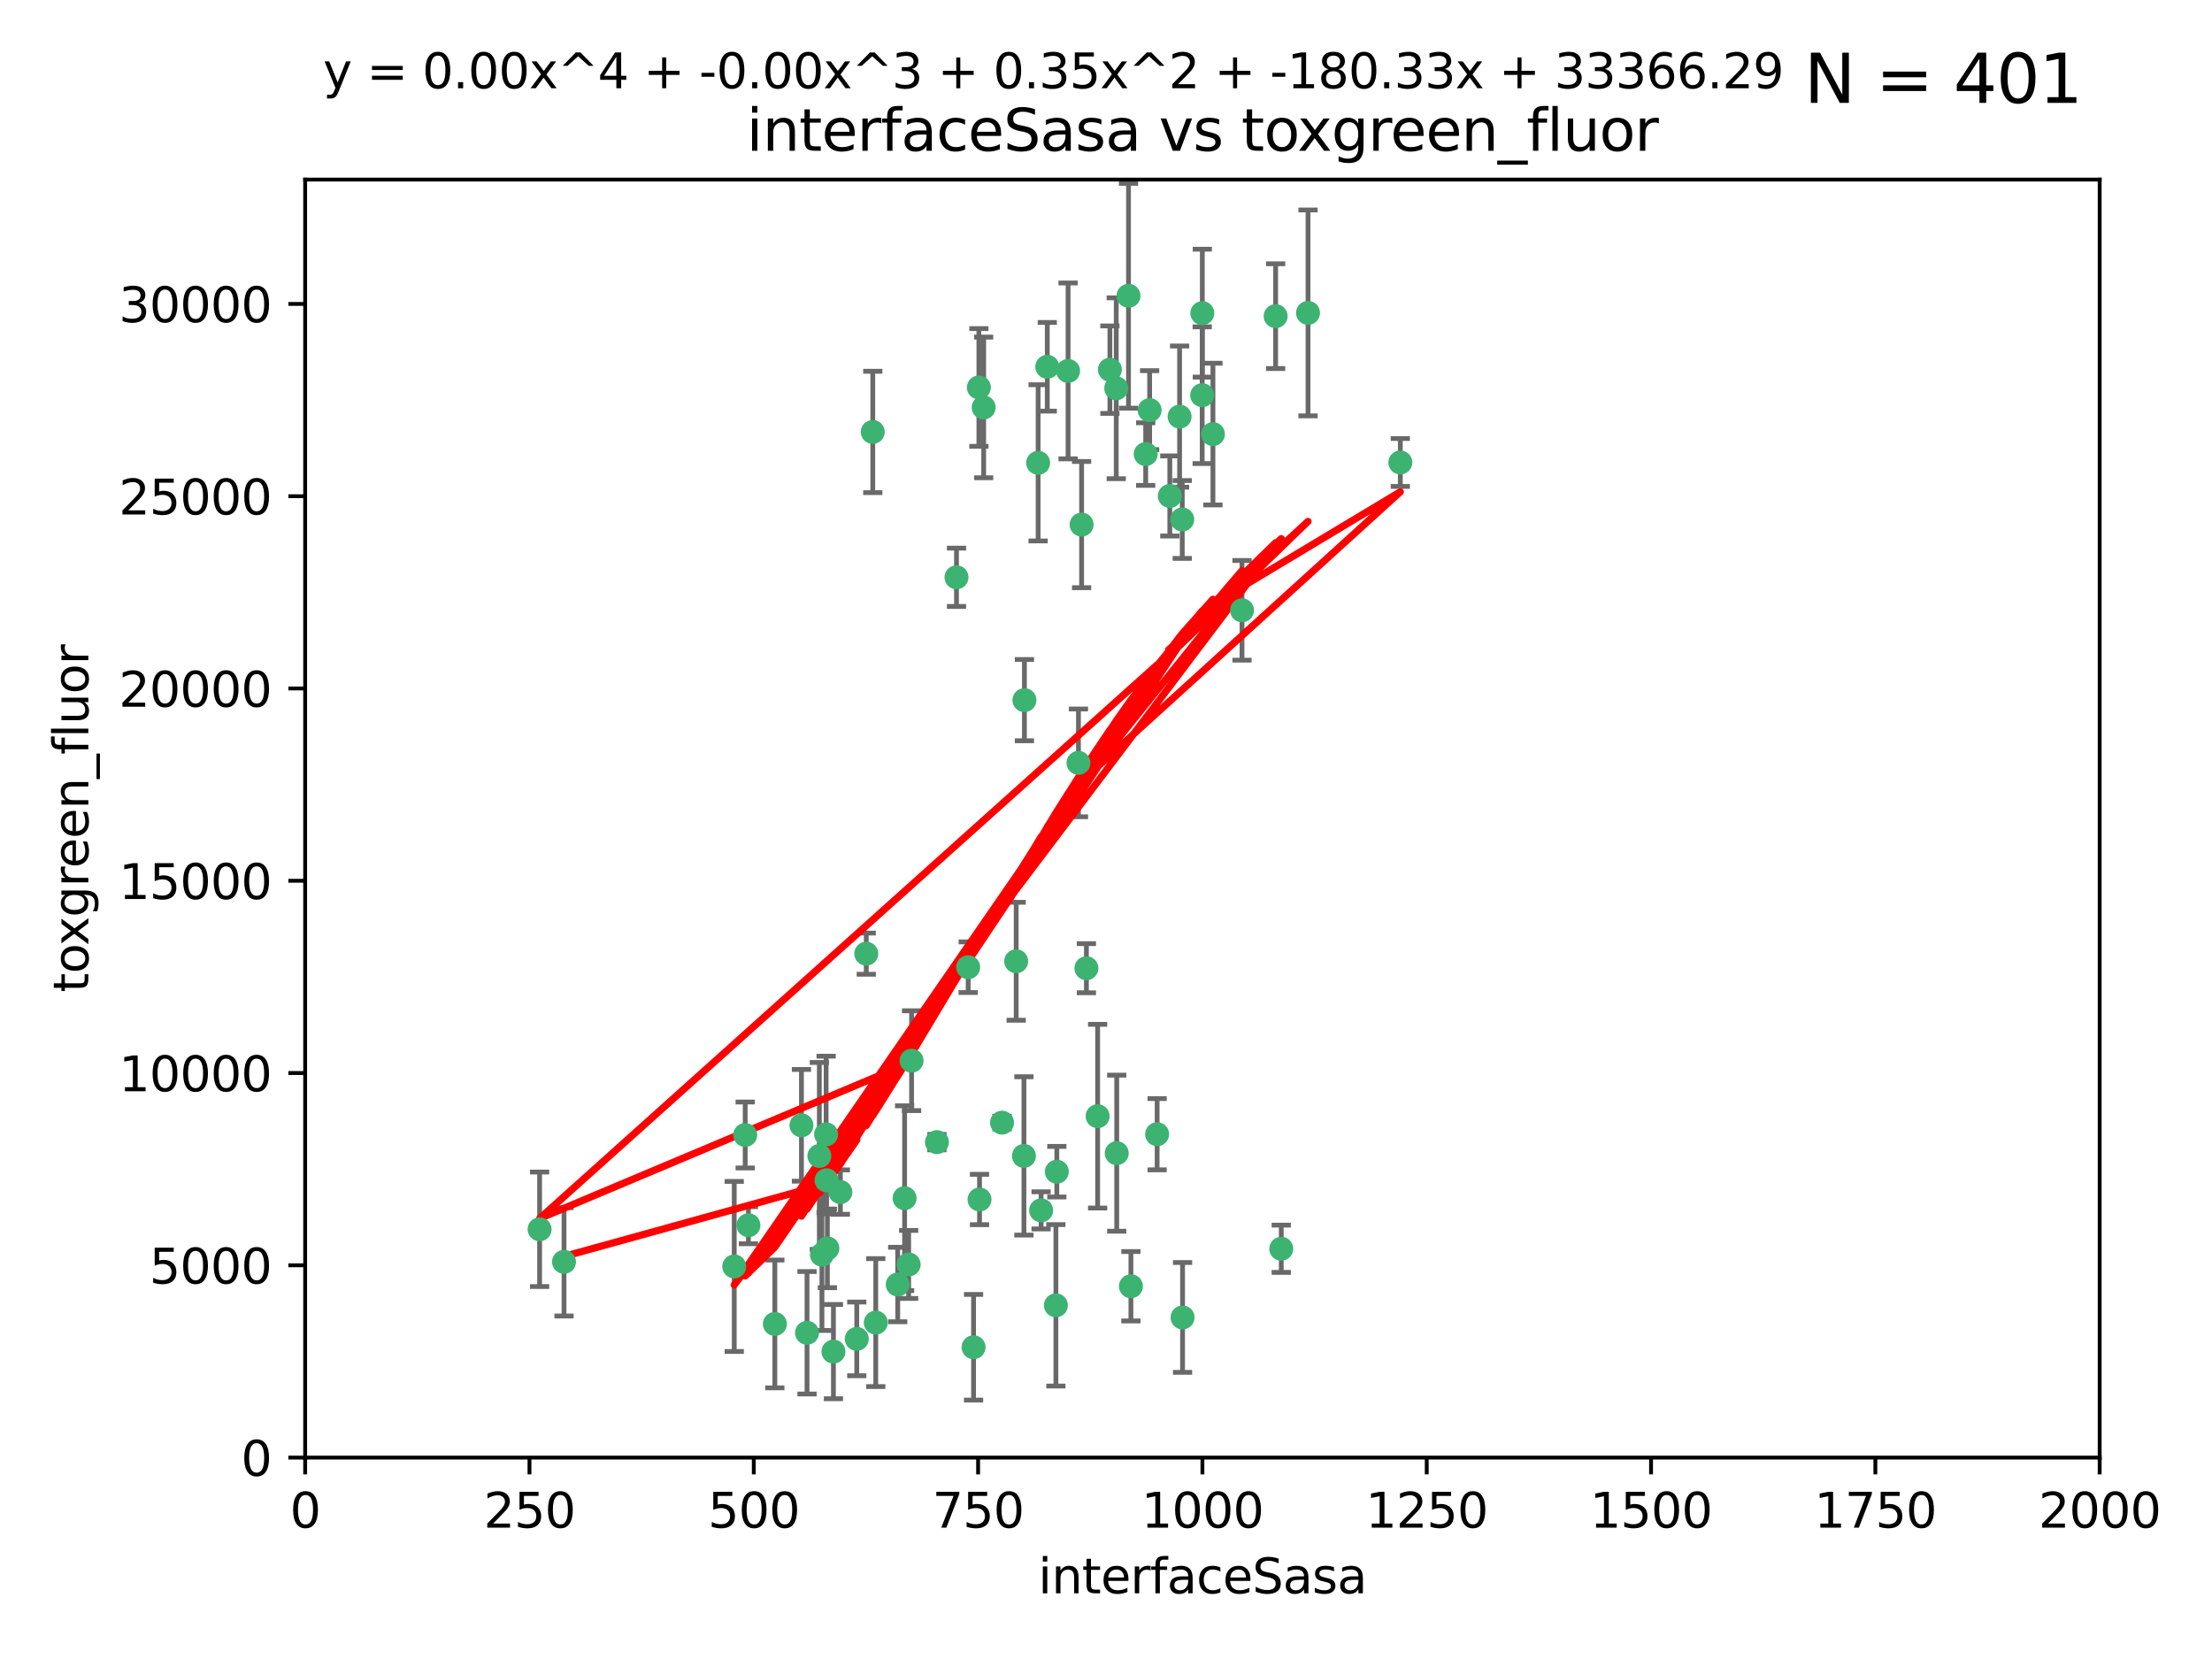 <?xml version="1.0" encoding="utf-8" standalone="no"?>
<!DOCTYPE svg PUBLIC "-//W3C//DTD SVG 1.1//EN"
  "http://www.w3.org/Graphics/SVG/1.1/DTD/svg11.dtd">
<svg xmlns:xlink="http://www.w3.org/1999/xlink" width="460.8pt" height="345.6pt" viewBox="0 0 460.8 345.6" xmlns="http://www.w3.org/2000/svg" version="1.1">
 <defs>
  <style type="text/css">*{stroke-linejoin: round; stroke-linecap: butt}</style>
 </defs>
 <g id="figure_1">
  <g id="patch_1">
   <path d="M 0 345.6 
L 460.8 345.6 
L 460.8 0 
L 0 0 
z
" style="fill: #ffffff"/>
  </g>
  <g id="axes_1">
   <g id="patch_2">
    <path d="M 63.571 303.64 
L 437.4 303.64 
L 437.4 37.411 
L 63.571 37.411 
z
" style="fill: #ffffff"/>
   </g>
   <g id="PathCollection_1">
    <defs>
     <path id="m3560feda08" d="M 0 1.118 
C 0.297 1.118 0.581 1 0.791 0.791 
C 1 0.581 1.118 0.297 1.118 0 
C 1.118 -0.297 1 -0.581 0.791 -0.791 
C 0.581 -1 0.297 -1.118 0 -1.118 
C -0.297 -1.118 -0.581 -1 -0.791 -0.791 
C -1 -0.581 -1.118 -0.297 -1.118 0 
C -1.118 0.297 -1 0.581 -0.791 0.791 
C -0.581 1 -0.297 1.118 0 1.118 
z
" style="stroke: #3cb371"/>
    </defs>
    <g clip-path="url(#pe8480e45ae)">
     <use xlink:href="#m3560feda08" x="243.693" y="103.319" style="fill: #3cb371; stroke: #3cb371"/>
     <use xlink:href="#m3560feda08" x="272.484" y="65.184" style="fill: #3cb371; stroke: #3cb371"/>
     <use xlink:href="#m3560feda08" x="239.489" y="85.438" style="fill: #3cb371; stroke: #3cb371"/>
     <use xlink:href="#m3560feda08" x="250.437" y="82.326" style="fill: #3cb371; stroke: #3cb371"/>
     <use xlink:href="#m3560feda08" x="218.168" y="76.407" style="fill: #3cb371; stroke: #3cb371"/>
     <use xlink:href="#m3560feda08" x="265.738" y="65.86" style="fill: #3cb371; stroke: #3cb371"/>
     <use xlink:href="#m3560feda08" x="246.284" y="108.214" style="fill: #3cb371; stroke: #3cb371"/>
     <use xlink:href="#m3560feda08" x="252.676" y="90.426" style="fill: #3cb371; stroke: #3cb371"/>
     <use xlink:href="#m3560feda08" x="235.088" y="61.614" style="fill: #3cb371; stroke: #3cb371"/>
     <use xlink:href="#m3560feda08" x="258.734" y="127.138" style="fill: #3cb371; stroke: #3cb371"/>
     <use xlink:href="#m3560feda08" x="232.534" y="80.887" style="fill: #3cb371; stroke: #3cb371"/>
     <use xlink:href="#m3560feda08" x="238.669" y="94.593" style="fill: #3cb371; stroke: #3cb371"/>
     <use xlink:href="#m3560feda08" x="226.319" y="201.695" style="fill: #3cb371; stroke: #3cb371"/>
     <use xlink:href="#m3560feda08" x="231.211" y="77.01" style="fill: #3cb371; stroke: #3cb371"/>
     <use xlink:href="#m3560feda08" x="213.404" y="145.851" style="fill: #3cb371; stroke: #3cb371"/>
     <use xlink:href="#m3560feda08" x="245.731" y="86.787" style="fill: #3cb371; stroke: #3cb371"/>
     <use xlink:href="#m3560feda08" x="266.908" y="260.14" style="fill: #3cb371; stroke: #3cb371"/>
     <use xlink:href="#m3560feda08" x="204.916" y="84.877" style="fill: #3cb371; stroke: #3cb371"/>
     <use xlink:href="#m3560feda08" x="222.501" y="77.272" style="fill: #3cb371; stroke: #3cb371"/>
     <use xlink:href="#m3560feda08" x="291.711" y="96.341" style="fill: #3cb371; stroke: #3cb371"/>
     <use xlink:href="#m3560feda08" x="250.465" y="65.233" style="fill: #3cb371; stroke: #3cb371"/>
     <use xlink:href="#m3560feda08" x="199.256" y="120.261" style="fill: #3cb371; stroke: #3cb371"/>
     <use xlink:href="#m3560feda08" x="211.69" y="200.248" style="fill: #3cb371; stroke: #3cb371"/>
     <use xlink:href="#m3560feda08" x="201.688" y="201.487" style="fill: #3cb371; stroke: #3cb371"/>
     <use xlink:href="#m3560feda08" x="216.882" y="252.138" style="fill: #3cb371; stroke: #3cb371"/>
     <use xlink:href="#m3560feda08" x="216.26" y="96.418" style="fill: #3cb371; stroke: #3cb371"/>
     <use xlink:href="#m3560feda08" x="203.92" y="80.711" style="fill: #3cb371; stroke: #3cb371"/>
     <use xlink:href="#m3560feda08" x="181.815" y="89.982" style="fill: #3cb371; stroke: #3cb371"/>
     <use xlink:href="#m3560feda08" x="224.662" y="158.921" style="fill: #3cb371; stroke: #3cb371"/>
     <use xlink:href="#m3560feda08" x="232.635" y="240.229" style="fill: #3cb371; stroke: #3cb371"/>
     <use xlink:href="#m3560feda08" x="235.59" y="267.951" style="fill: #3cb371; stroke: #3cb371"/>
     <use xlink:href="#m3560feda08" x="246.349" y="274.45" style="fill: #3cb371; stroke: #3cb371"/>
     <use xlink:href="#m3560feda08" x="220.157" y="244.087" style="fill: #3cb371; stroke: #3cb371"/>
     <use xlink:href="#m3560feda08" x="225.318" y="109.281" style="fill: #3cb371; stroke: #3cb371"/>
     <use xlink:href="#m3560feda08" x="180.458" y="198.666" style="fill: #3cb371; stroke: #3cb371"/>
     <use xlink:href="#m3560feda08" x="202.811" y="280.656" style="fill: #3cb371; stroke: #3cb371"/>
     <use xlink:href="#m3560feda08" x="219.963" y="271.92" style="fill: #3cb371; stroke: #3cb371"/>
     <use xlink:href="#m3560feda08" x="189.899" y="220.964" style="fill: #3cb371; stroke: #3cb371"/>
     <use xlink:href="#m3560feda08" x="152.956" y="263.821" style="fill: #3cb371; stroke: #3cb371"/>
     <use xlink:href="#m3560feda08" x="213.303" y="240.798" style="fill: #3cb371; stroke: #3cb371"/>
     <use xlink:href="#m3560feda08" x="175.066" y="248.333" style="fill: #3cb371; stroke: #3cb371"/>
     <use xlink:href="#m3560feda08" x="172.357" y="260.057" style="fill: #3cb371; stroke: #3cb371"/>
     <use xlink:href="#m3560feda08" x="228.658" y="232.519" style="fill: #3cb371; stroke: #3cb371"/>
     <use xlink:href="#m3560feda08" x="166.957" y="234.427" style="fill: #3cb371; stroke: #3cb371"/>
     <use xlink:href="#m3560feda08" x="241.052" y="236.275" style="fill: #3cb371; stroke: #3cb371"/>
     <use xlink:href="#m3560feda08" x="112.41" y="256.083" style="fill: #3cb371; stroke: #3cb371"/>
     <use xlink:href="#m3560feda08" x="188.445" y="249.606" style="fill: #3cb371; stroke: #3cb371"/>
     <use xlink:href="#m3560feda08" x="170.686" y="240.802" style="fill: #3cb371; stroke: #3cb371"/>
     <use xlink:href="#m3560feda08" x="173.619" y="281.563" style="fill: #3cb371; stroke: #3cb371"/>
     <use xlink:href="#m3560feda08" x="172.183" y="245.879" style="fill: #3cb371; stroke: #3cb371"/>
     <use xlink:href="#m3560feda08" x="178.479" y="278.918" style="fill: #3cb371; stroke: #3cb371"/>
     <use xlink:href="#m3560feda08" x="155.238" y="236.437" style="fill: #3cb371; stroke: #3cb371"/>
     <use xlink:href="#m3560feda08" x="161.415" y="275.803" style="fill: #3cb371; stroke: #3cb371"/>
     <use xlink:href="#m3560feda08" x="195.181" y="237.927" style="fill: #3cb371; stroke: #3cb371"/>
     <use xlink:href="#m3560feda08" x="168.116" y="277.641" style="fill: #3cb371; stroke: #3cb371"/>
     <use xlink:href="#m3560feda08" x="204.052" y="249.877" style="fill: #3cb371; stroke: #3cb371"/>
     <use xlink:href="#m3560feda08" x="155.909" y="255.236" style="fill: #3cb371; stroke: #3cb371"/>
     <use xlink:href="#m3560feda08" x="187.013" y="267.589" style="fill: #3cb371; stroke: #3cb371"/>
     <use xlink:href="#m3560feda08" x="189.29" y="263.407" style="fill: #3cb371; stroke: #3cb371"/>
     <use xlink:href="#m3560feda08" x="182.439" y="275.523" style="fill: #3cb371; stroke: #3cb371"/>
     <use xlink:href="#m3560feda08" x="208.742" y="233.87" style="fill: #3cb371; stroke: #3cb371"/>
     <use xlink:href="#m3560feda08" x="171.225" y="261.371" style="fill: #3cb371; stroke: #3cb371"/>
     <use xlink:href="#m3560feda08" x="172.097" y="236.293" style="fill: #3cb371; stroke: #3cb371"/>
     <use xlink:href="#m3560feda08" x="117.494" y="262.865" style="fill: #3cb371; stroke: #3cb371"/>
    </g>
   </g>
   <g id="matplotlib.axis_1">
    <g id="xtick_1">
     <g id="line2d_1">
      <defs>
       <path id="m9b3988d93b" d="M 0 0 
L 0 3.5 
" style="stroke: #000000; stroke-width: 0.8"/>
      </defs>
      <g>
       <use xlink:href="#m9b3988d93b" x="63.571" y="303.64" style="stroke: #000000; stroke-width: 0.8"/>
      </g>
     </g>
     <g id="text_1">
      <!-- 0 -->
      <g transform="translate(60.39 318.238)scale(0.1 -0.1)">
       <defs>
        <path id="DejaVuSans-30" d="M 2034 4250 
Q 1547 4250 1301 3770 
Q 1056 3291 1056 2328 
Q 1056 1369 1301 889 
Q 1547 409 2034 409 
Q 2525 409 2770 889 
Q 3016 1369 3016 2328 
Q 3016 3291 2770 3770 
Q 2525 4250 2034 4250 
z
M 2034 4750 
Q 2819 4750 3233 4129 
Q 3647 3509 3647 2328 
Q 3647 1150 3233 529 
Q 2819 -91 2034 -91 
Q 1250 -91 836 529 
Q 422 1150 422 2328 
Q 422 3509 836 4129 
Q 1250 4750 2034 4750 
z
" transform="scale(0.016)"/>
       </defs>
       <use xlink:href="#DejaVuSans-30"/>
      </g>
     </g>
    </g>
    <g id="xtick_2">
     <g id="line2d_2">
      <g>
       <use xlink:href="#m9b3988d93b" x="110.3" y="303.64" style="stroke: #000000; stroke-width: 0.8"/>
      </g>
     </g>
     <g id="text_2">
      <!-- 250 -->
      <g transform="translate(100.756 318.238)scale(0.1 -0.1)">
       <defs>
        <path id="DejaVuSans-32" d="M 1228 531 
L 3431 531 
L 3431 0 
L 469 0 
L 469 531 
Q 828 903 1448 1529 
Q 2069 2156 2228 2338 
Q 2531 2678 2651 2914 
Q 2772 3150 2772 3378 
Q 2772 3750 2511 3984 
Q 2250 4219 1831 4219 
Q 1534 4219 1204 4116 
Q 875 4013 500 3803 
L 500 4441 
Q 881 4594 1212 4672 
Q 1544 4750 1819 4750 
Q 2544 4750 2975 4387 
Q 3406 4025 3406 3419 
Q 3406 3131 3298 2873 
Q 3191 2616 2906 2266 
Q 2828 2175 2409 1742 
Q 1991 1309 1228 531 
z
" transform="scale(0.016)"/>
        <path id="DejaVuSans-35" d="M 691 4666 
L 3169 4666 
L 3169 4134 
L 1269 4134 
L 1269 2991 
Q 1406 3038 1543 3061 
Q 1681 3084 1819 3084 
Q 2600 3084 3056 2656 
Q 3513 2228 3513 1497 
Q 3513 744 3044 326 
Q 2575 -91 1722 -91 
Q 1428 -91 1123 -41 
Q 819 9 494 109 
L 494 744 
Q 775 591 1075 516 
Q 1375 441 1709 441 
Q 2250 441 2565 725 
Q 2881 1009 2881 1497 
Q 2881 1984 2565 2268 
Q 2250 2553 1709 2553 
Q 1456 2553 1204 2497 
Q 953 2441 691 2322 
L 691 4666 
z
" transform="scale(0.016)"/>
       </defs>
       <use xlink:href="#DejaVuSans-32"/>
       <use xlink:href="#DejaVuSans-35" x="63.623"/>
       <use xlink:href="#DejaVuSans-30" x="127.246"/>
      </g>
     </g>
    </g>
    <g id="xtick_3">
     <g id="line2d_3">
      <g>
       <use xlink:href="#m9b3988d93b" x="157.028" y="303.64" style="stroke: #000000; stroke-width: 0.8"/>
      </g>
     </g>
     <g id="text_3">
      <!-- 500 -->
      <g transform="translate(147.485 318.238)scale(0.1 -0.1)">
       <use xlink:href="#DejaVuSans-35"/>
       <use xlink:href="#DejaVuSans-30" x="63.623"/>
       <use xlink:href="#DejaVuSans-30" x="127.246"/>
      </g>
     </g>
    </g>
    <g id="xtick_4">
     <g id="line2d_4">
      <g>
       <use xlink:href="#m9b3988d93b" x="203.757" y="303.64" style="stroke: #000000; stroke-width: 0.8"/>
      </g>
     </g>
     <g id="text_4">
      <!-- 750 -->
      <g transform="translate(194.213 318.238)scale(0.1 -0.1)">
       <defs>
        <path id="DejaVuSans-37" d="M 525 4666 
L 3525 4666 
L 3525 4397 
L 1831 0 
L 1172 0 
L 2766 4134 
L 525 4134 
L 525 4666 
z
" transform="scale(0.016)"/>
       </defs>
       <use xlink:href="#DejaVuSans-37"/>
       <use xlink:href="#DejaVuSans-35" x="63.623"/>
       <use xlink:href="#DejaVuSans-30" x="127.246"/>
      </g>
     </g>
    </g>
    <g id="xtick_5">
     <g id="line2d_5">
      <g>
       <use xlink:href="#m9b3988d93b" x="250.486" y="303.64" style="stroke: #000000; stroke-width: 0.8"/>
      </g>
     </g>
     <g id="text_5">
      <!-- 1000 -->
      <g transform="translate(237.761 318.238)scale(0.1 -0.1)">
       <defs>
        <path id="DejaVuSans-31" d="M 794 531 
L 1825 531 
L 1825 4091 
L 703 3866 
L 703 4441 
L 1819 4666 
L 2450 4666 
L 2450 531 
L 3481 531 
L 3481 0 
L 794 0 
L 794 531 
z
" transform="scale(0.016)"/>
       </defs>
       <use xlink:href="#DejaVuSans-31"/>
       <use xlink:href="#DejaVuSans-30" x="63.623"/>
       <use xlink:href="#DejaVuSans-30" x="127.246"/>
       <use xlink:href="#DejaVuSans-30" x="190.869"/>
      </g>
     </g>
    </g>
    <g id="xtick_6">
     <g id="line2d_6">
      <g>
       <use xlink:href="#m9b3988d93b" x="297.214" y="303.64" style="stroke: #000000; stroke-width: 0.8"/>
      </g>
     </g>
     <g id="text_6">
      <!-- 1250 -->
      <g transform="translate(284.489 318.238)scale(0.1 -0.1)">
       <use xlink:href="#DejaVuSans-31"/>
       <use xlink:href="#DejaVuSans-32" x="63.623"/>
       <use xlink:href="#DejaVuSans-35" x="127.246"/>
       <use xlink:href="#DejaVuSans-30" x="190.869"/>
      </g>
     </g>
    </g>
    <g id="xtick_7">
     <g id="line2d_7">
      <g>
       <use xlink:href="#m9b3988d93b" x="343.943" y="303.64" style="stroke: #000000; stroke-width: 0.8"/>
      </g>
     </g>
     <g id="text_7">
      <!-- 1500 -->
      <g transform="translate(331.218 318.238)scale(0.1 -0.1)">
       <use xlink:href="#DejaVuSans-31"/>
       <use xlink:href="#DejaVuSans-35" x="63.623"/>
       <use xlink:href="#DejaVuSans-30" x="127.246"/>
       <use xlink:href="#DejaVuSans-30" x="190.869"/>
      </g>
     </g>
    </g>
    <g id="xtick_8">
     <g id="line2d_8">
      <g>
       <use xlink:href="#m9b3988d93b" x="390.671" y="303.64" style="stroke: #000000; stroke-width: 0.8"/>
      </g>
     </g>
     <g id="text_8">
      <!-- 1750 -->
      <g transform="translate(377.946 318.238)scale(0.1 -0.1)">
       <use xlink:href="#DejaVuSans-31"/>
       <use xlink:href="#DejaVuSans-37" x="63.623"/>
       <use xlink:href="#DejaVuSans-35" x="127.246"/>
       <use xlink:href="#DejaVuSans-30" x="190.869"/>
      </g>
     </g>
    </g>
    <g id="xtick_9">
     <g id="line2d_9">
      <g>
       <use xlink:href="#m9b3988d93b" x="437.4" y="303.64" style="stroke: #000000; stroke-width: 0.8"/>
      </g>
     </g>
     <g id="text_9">
      <!-- 2000 -->
      <g transform="translate(424.675 318.238)scale(0.1 -0.1)">
       <use xlink:href="#DejaVuSans-32"/>
       <use xlink:href="#DejaVuSans-30" x="63.623"/>
       <use xlink:href="#DejaVuSans-30" x="127.246"/>
       <use xlink:href="#DejaVuSans-30" x="190.869"/>
      </g>
     </g>
    </g>
    <g id="text_10">
     <!-- interfaceSasa -->
     <g transform="translate(216.279 331.917)scale(0.1 -0.1)">
      <defs>
       <path id="DejaVuSans-69" d="M 603 3500 
L 1178 3500 
L 1178 0 
L 603 0 
L 603 3500 
z
M 603 4863 
L 1178 4863 
L 1178 4134 
L 603 4134 
L 603 4863 
z
" transform="scale(0.016)"/>
       <path id="DejaVuSans-6e" d="M 3513 2113 
L 3513 0 
L 2938 0 
L 2938 2094 
Q 2938 2591 2744 2837 
Q 2550 3084 2163 3084 
Q 1697 3084 1428 2787 
Q 1159 2491 1159 1978 
L 1159 0 
L 581 0 
L 581 3500 
L 1159 3500 
L 1159 2956 
Q 1366 3272 1645 3428 
Q 1925 3584 2291 3584 
Q 2894 3584 3203 3211 
Q 3513 2838 3513 2113 
z
" transform="scale(0.016)"/>
       <path id="DejaVuSans-74" d="M 1172 4494 
L 1172 3500 
L 2356 3500 
L 2356 3053 
L 1172 3053 
L 1172 1153 
Q 1172 725 1289 603 
Q 1406 481 1766 481 
L 2356 481 
L 2356 0 
L 1766 0 
Q 1100 0 847 248 
Q 594 497 594 1153 
L 594 3053 
L 172 3053 
L 172 3500 
L 594 3500 
L 594 4494 
L 1172 4494 
z
" transform="scale(0.016)"/>
       <path id="DejaVuSans-65" d="M 3597 1894 
L 3597 1613 
L 953 1613 
Q 991 1019 1311 708 
Q 1631 397 2203 397 
Q 2534 397 2845 478 
Q 3156 559 3463 722 
L 3463 178 
Q 3153 47 2828 -22 
Q 2503 -91 2169 -91 
Q 1331 -91 842 396 
Q 353 884 353 1716 
Q 353 2575 817 3079 
Q 1281 3584 2069 3584 
Q 2775 3584 3186 3129 
Q 3597 2675 3597 1894 
z
M 3022 2063 
Q 3016 2534 2758 2815 
Q 2500 3097 2075 3097 
Q 1594 3097 1305 2825 
Q 1016 2553 972 2059 
L 3022 2063 
z
" transform="scale(0.016)"/>
       <path id="DejaVuSans-72" d="M 2631 2963 
Q 2534 3019 2420 3045 
Q 2306 3072 2169 3072 
Q 1681 3072 1420 2755 
Q 1159 2438 1159 1844 
L 1159 0 
L 581 0 
L 581 3500 
L 1159 3500 
L 1159 2956 
Q 1341 3275 1631 3429 
Q 1922 3584 2338 3584 
Q 2397 3584 2469 3576 
Q 2541 3569 2628 3553 
L 2631 2963 
z
" transform="scale(0.016)"/>
       <path id="DejaVuSans-66" d="M 2375 4863 
L 2375 4384 
L 1825 4384 
Q 1516 4384 1395 4259 
Q 1275 4134 1275 3809 
L 1275 3500 
L 2222 3500 
L 2222 3053 
L 1275 3053 
L 1275 0 
L 697 0 
L 697 3053 
L 147 3053 
L 147 3500 
L 697 3500 
L 697 3744 
Q 697 4328 969 4595 
Q 1241 4863 1831 4863 
L 2375 4863 
z
" transform="scale(0.016)"/>
       <path id="DejaVuSans-61" d="M 2194 1759 
Q 1497 1759 1228 1600 
Q 959 1441 959 1056 
Q 959 750 1161 570 
Q 1363 391 1709 391 
Q 2188 391 2477 730 
Q 2766 1069 2766 1631 
L 2766 1759 
L 2194 1759 
z
M 3341 1997 
L 3341 0 
L 2766 0 
L 2766 531 
Q 2569 213 2275 61 
Q 1981 -91 1556 -91 
Q 1019 -91 701 211 
Q 384 513 384 1019 
Q 384 1609 779 1909 
Q 1175 2209 1959 2209 
L 2766 2209 
L 2766 2266 
Q 2766 2663 2505 2880 
Q 2244 3097 1772 3097 
Q 1472 3097 1187 3025 
Q 903 2953 641 2809 
L 641 3341 
Q 956 3463 1253 3523 
Q 1550 3584 1831 3584 
Q 2591 3584 2966 3190 
Q 3341 2797 3341 1997 
z
" transform="scale(0.016)"/>
       <path id="DejaVuSans-63" d="M 3122 3366 
L 3122 2828 
Q 2878 2963 2633 3030 
Q 2388 3097 2138 3097 
Q 1578 3097 1268 2742 
Q 959 2388 959 1747 
Q 959 1106 1268 751 
Q 1578 397 2138 397 
Q 2388 397 2633 464 
Q 2878 531 3122 666 
L 3122 134 
Q 2881 22 2623 -34 
Q 2366 -91 2075 -91 
Q 1284 -91 818 406 
Q 353 903 353 1747 
Q 353 2603 823 3093 
Q 1294 3584 2113 3584 
Q 2378 3584 2631 3529 
Q 2884 3475 3122 3366 
z
" transform="scale(0.016)"/>
       <path id="DejaVuSans-53" d="M 3425 4513 
L 3425 3897 
Q 3066 4069 2747 4153 
Q 2428 4238 2131 4238 
Q 1616 4238 1336 4038 
Q 1056 3838 1056 3469 
Q 1056 3159 1242 3001 
Q 1428 2844 1947 2747 
L 2328 2669 
Q 3034 2534 3370 2195 
Q 3706 1856 3706 1288 
Q 3706 609 3251 259 
Q 2797 -91 1919 -91 
Q 1588 -91 1214 -16 
Q 841 59 441 206 
L 441 856 
Q 825 641 1194 531 
Q 1563 422 1919 422 
Q 2459 422 2753 634 
Q 3047 847 3047 1241 
Q 3047 1584 2836 1778 
Q 2625 1972 2144 2069 
L 1759 2144 
Q 1053 2284 737 2584 
Q 422 2884 422 3419 
Q 422 4038 858 4394 
Q 1294 4750 2059 4750 
Q 2388 4750 2728 4690 
Q 3069 4631 3425 4513 
z
" transform="scale(0.016)"/>
       <path id="DejaVuSans-73" d="M 2834 3397 
L 2834 2853 
Q 2591 2978 2328 3040 
Q 2066 3103 1784 3103 
Q 1356 3103 1142 2972 
Q 928 2841 928 2578 
Q 928 2378 1081 2264 
Q 1234 2150 1697 2047 
L 1894 2003 
Q 2506 1872 2764 1633 
Q 3022 1394 3022 966 
Q 3022 478 2636 193 
Q 2250 -91 1575 -91 
Q 1294 -91 989 -36 
Q 684 19 347 128 
L 347 722 
Q 666 556 975 473 
Q 1284 391 1588 391 
Q 1994 391 2212 530 
Q 2431 669 2431 922 
Q 2431 1156 2273 1281 
Q 2116 1406 1581 1522 
L 1381 1569 
Q 847 1681 609 1914 
Q 372 2147 372 2553 
Q 372 3047 722 3315 
Q 1072 3584 1716 3584 
Q 2034 3584 2315 3537 
Q 2597 3491 2834 3397 
z
" transform="scale(0.016)"/>
      </defs>
      <use xlink:href="#DejaVuSans-69"/>
      <use xlink:href="#DejaVuSans-6e" x="27.783"/>
      <use xlink:href="#DejaVuSans-74" x="91.162"/>
      <use xlink:href="#DejaVuSans-65" x="130.371"/>
      <use xlink:href="#DejaVuSans-72" x="191.895"/>
      <use xlink:href="#DejaVuSans-66" x="233.008"/>
      <use xlink:href="#DejaVuSans-61" x="268.213"/>
      <use xlink:href="#DejaVuSans-63" x="329.492"/>
      <use xlink:href="#DejaVuSans-65" x="384.473"/>
      <use xlink:href="#DejaVuSans-53" x="445.996"/>
      <use xlink:href="#DejaVuSans-61" x="509.473"/>
      <use xlink:href="#DejaVuSans-73" x="570.752"/>
      <use xlink:href="#DejaVuSans-61" x="622.852"/>
     </g>
    </g>
   </g>
   <g id="matplotlib.axis_2">
    <g id="ytick_1">
     <g id="line2d_10">
      <defs>
       <path id="maf88b5e74e" d="M 0 0 
L -3.5 0 
" style="stroke: #000000; stroke-width: 0.8"/>
      </defs>
      <g>
       <use xlink:href="#maf88b5e74e" x="63.571" y="303.64" style="stroke: #000000; stroke-width: 0.8"/>
      </g>
     </g>
     <g id="text_11">
      <!-- 0 -->
      <g transform="translate(50.209 307.439)scale(0.1 -0.1)">
       <use xlink:href="#DejaVuSans-30"/>
      </g>
     </g>
    </g>
    <g id="ytick_2">
     <g id="line2d_11">
      <g>
       <use xlink:href="#maf88b5e74e" x="63.571" y="263.586" style="stroke: #000000; stroke-width: 0.8"/>
      </g>
     </g>
     <g id="text_12">
      <!-- 5000 -->
      <g transform="translate(31.121 267.385)scale(0.1 -0.1)">
       <use xlink:href="#DejaVuSans-35"/>
       <use xlink:href="#DejaVuSans-30" x="63.623"/>
       <use xlink:href="#DejaVuSans-30" x="127.246"/>
       <use xlink:href="#DejaVuSans-30" x="190.869"/>
      </g>
     </g>
    </g>
    <g id="ytick_3">
     <g id="line2d_12">
      <g>
       <use xlink:href="#maf88b5e74e" x="63.571" y="223.532" style="stroke: #000000; stroke-width: 0.8"/>
      </g>
     </g>
     <g id="text_13">
      <!-- 10000 -->
      <g transform="translate(24.759 227.331)scale(0.1 -0.1)">
       <use xlink:href="#DejaVuSans-31"/>
       <use xlink:href="#DejaVuSans-30" x="63.623"/>
       <use xlink:href="#DejaVuSans-30" x="127.246"/>
       <use xlink:href="#DejaVuSans-30" x="190.869"/>
       <use xlink:href="#DejaVuSans-30" x="254.492"/>
      </g>
     </g>
    </g>
    <g id="ytick_4">
     <g id="line2d_13">
      <g>
       <use xlink:href="#maf88b5e74e" x="63.571" y="183.478" style="stroke: #000000; stroke-width: 0.8"/>
      </g>
     </g>
     <g id="text_14">
      <!-- 15000 -->
      <g transform="translate(24.759 187.278)scale(0.1 -0.1)">
       <use xlink:href="#DejaVuSans-31"/>
       <use xlink:href="#DejaVuSans-35" x="63.623"/>
       <use xlink:href="#DejaVuSans-30" x="127.246"/>
       <use xlink:href="#DejaVuSans-30" x="190.869"/>
       <use xlink:href="#DejaVuSans-30" x="254.492"/>
      </g>
     </g>
    </g>
    <g id="ytick_5">
     <g id="line2d_14">
      <g>
       <use xlink:href="#maf88b5e74e" x="63.571" y="143.424" style="stroke: #000000; stroke-width: 0.8"/>
      </g>
     </g>
     <g id="text_15">
      <!-- 20000 -->
      <g transform="translate(24.759 147.224)scale(0.1 -0.1)">
       <use xlink:href="#DejaVuSans-32"/>
       <use xlink:href="#DejaVuSans-30" x="63.623"/>
       <use xlink:href="#DejaVuSans-30" x="127.246"/>
       <use xlink:href="#DejaVuSans-30" x="190.869"/>
       <use xlink:href="#DejaVuSans-30" x="254.492"/>
      </g>
     </g>
    </g>
    <g id="ytick_6">
     <g id="line2d_15">
      <g>
       <use xlink:href="#maf88b5e74e" x="63.571" y="103.371" style="stroke: #000000; stroke-width: 0.8"/>
      </g>
     </g>
     <g id="text_16">
      <!-- 25000 -->
      <g transform="translate(24.759 107.17)scale(0.1 -0.1)">
       <use xlink:href="#DejaVuSans-32"/>
       <use xlink:href="#DejaVuSans-35" x="63.623"/>
       <use xlink:href="#DejaVuSans-30" x="127.246"/>
       <use xlink:href="#DejaVuSans-30" x="190.869"/>
       <use xlink:href="#DejaVuSans-30" x="254.492"/>
      </g>
     </g>
    </g>
    <g id="ytick_7">
     <g id="line2d_16">
      <g>
       <use xlink:href="#maf88b5e74e" x="63.571" y="63.317" style="stroke: #000000; stroke-width: 0.8"/>
      </g>
     </g>
     <g id="text_17">
      <!-- 30000 -->
      <g transform="translate(24.759 67.116)scale(0.1 -0.1)">
       <defs>
        <path id="DejaVuSans-33" d="M 2597 2516 
Q 3050 2419 3304 2112 
Q 3559 1806 3559 1356 
Q 3559 666 3084 287 
Q 2609 -91 1734 -91 
Q 1441 -91 1130 -33 
Q 819 25 488 141 
L 488 750 
Q 750 597 1062 519 
Q 1375 441 1716 441 
Q 2309 441 2620 675 
Q 2931 909 2931 1356 
Q 2931 1769 2642 2001 
Q 2353 2234 1838 2234 
L 1294 2234 
L 1294 2753 
L 1863 2753 
Q 2328 2753 2575 2939 
Q 2822 3125 2822 3475 
Q 2822 3834 2567 4026 
Q 2313 4219 1838 4219 
Q 1578 4219 1281 4162 
Q 984 4106 628 3988 
L 628 4550 
Q 988 4650 1302 4700 
Q 1616 4750 1894 4750 
Q 2613 4750 3031 4423 
Q 3450 4097 3450 3541 
Q 3450 3153 3228 2886 
Q 3006 2619 2597 2516 
z
" transform="scale(0.016)"/>
       </defs>
       <use xlink:href="#DejaVuSans-33"/>
       <use xlink:href="#DejaVuSans-30" x="63.623"/>
       <use xlink:href="#DejaVuSans-30" x="127.246"/>
       <use xlink:href="#DejaVuSans-30" x="190.869"/>
       <use xlink:href="#DejaVuSans-30" x="254.492"/>
      </g>
     </g>
    </g>
    <g id="text_18">
     <!-- toxgreen_fluor -->
     <g transform="translate(18.401 206.72)rotate(-90)scale(0.1 -0.1)">
      <defs>
       <path id="DejaVuSans-6f" d="M 1959 3097 
Q 1497 3097 1228 2736 
Q 959 2375 959 1747 
Q 959 1119 1226 758 
Q 1494 397 1959 397 
Q 2419 397 2687 759 
Q 2956 1122 2956 1747 
Q 2956 2369 2687 2733 
Q 2419 3097 1959 3097 
z
M 1959 3584 
Q 2709 3584 3137 3096 
Q 3566 2609 3566 1747 
Q 3566 888 3137 398 
Q 2709 -91 1959 -91 
Q 1206 -91 779 398 
Q 353 888 353 1747 
Q 353 2609 779 3096 
Q 1206 3584 1959 3584 
z
" transform="scale(0.016)"/>
       <path id="DejaVuSans-78" d="M 3513 3500 
L 2247 1797 
L 3578 0 
L 2900 0 
L 1881 1375 
L 863 0 
L 184 0 
L 1544 1831 
L 300 3500 
L 978 3500 
L 1906 2253 
L 2834 3500 
L 3513 3500 
z
" transform="scale(0.016)"/>
       <path id="DejaVuSans-67" d="M 2906 1791 
Q 2906 2416 2648 2759 
Q 2391 3103 1925 3103 
Q 1463 3103 1205 2759 
Q 947 2416 947 1791 
Q 947 1169 1205 825 
Q 1463 481 1925 481 
Q 2391 481 2648 825 
Q 2906 1169 2906 1791 
z
M 3481 434 
Q 3481 -459 3084 -895 
Q 2688 -1331 1869 -1331 
Q 1566 -1331 1297 -1286 
Q 1028 -1241 775 -1147 
L 775 -588 
Q 1028 -725 1275 -790 
Q 1522 -856 1778 -856 
Q 2344 -856 2625 -561 
Q 2906 -266 2906 331 
L 2906 616 
Q 2728 306 2450 153 
Q 2172 0 1784 0 
Q 1141 0 747 490 
Q 353 981 353 1791 
Q 353 2603 747 3093 
Q 1141 3584 1784 3584 
Q 2172 3584 2450 3431 
Q 2728 3278 2906 2969 
L 2906 3500 
L 3481 3500 
L 3481 434 
z
" transform="scale(0.016)"/>
       <path id="DejaVuSans-5f" d="M 3263 -1063 
L 3263 -1509 
L -63 -1509 
L -63 -1063 
L 3263 -1063 
z
" transform="scale(0.016)"/>
       <path id="DejaVuSans-6c" d="M 603 4863 
L 1178 4863 
L 1178 0 
L 603 0 
L 603 4863 
z
" transform="scale(0.016)"/>
       <path id="DejaVuSans-75" d="M 544 1381 
L 544 3500 
L 1119 3500 
L 1119 1403 
Q 1119 906 1312 657 
Q 1506 409 1894 409 
Q 2359 409 2629 706 
Q 2900 1003 2900 1516 
L 2900 3500 
L 3475 3500 
L 3475 0 
L 2900 0 
L 2900 538 
Q 2691 219 2414 64 
Q 2138 -91 1772 -91 
Q 1169 -91 856 284 
Q 544 659 544 1381 
z
M 1991 3584 
L 1991 3584 
z
" transform="scale(0.016)"/>
      </defs>
      <use xlink:href="#DejaVuSans-74"/>
      <use xlink:href="#DejaVuSans-6f" x="39.209"/>
      <use xlink:href="#DejaVuSans-78" x="97.266"/>
      <use xlink:href="#DejaVuSans-67" x="156.445"/>
      <use xlink:href="#DejaVuSans-72" x="219.922"/>
      <use xlink:href="#DejaVuSans-65" x="258.785"/>
      <use xlink:href="#DejaVuSans-65" x="320.309"/>
      <use xlink:href="#DejaVuSans-6e" x="381.832"/>
      <use xlink:href="#DejaVuSans-5f" x="445.211"/>
      <use xlink:href="#DejaVuSans-66" x="495.211"/>
      <use xlink:href="#DejaVuSans-6c" x="530.416"/>
      <use xlink:href="#DejaVuSans-75" x="558.199"/>
      <use xlink:href="#DejaVuSans-6f" x="621.578"/>
      <use xlink:href="#DejaVuSans-72" x="682.76"/>
     </g>
    </g>
   </g>
   <g id="LineCollection_1">
    <path d="M 243.693 111.662 
L 243.693 94.976 
" clip-path="url(#pe8480e45ae)" style="fill: none; stroke: #696969"/>
    <path d="M 272.484 86.629 
L 272.484 43.739 
" clip-path="url(#pe8480e45ae)" style="fill: none; stroke: #696969"/>
    <path d="M 239.489 93.658 
L 239.489 77.218 
" clip-path="url(#pe8480e45ae)" style="fill: none; stroke: #696969"/>
    <path d="M 250.437 96.567 
L 250.437 68.086 
" clip-path="url(#pe8480e45ae)" style="fill: none; stroke: #696969"/>
    <path d="M 218.168 85.641 
L 218.168 67.173 
" clip-path="url(#pe8480e45ae)" style="fill: none; stroke: #696969"/>
    <path d="M 265.738 76.775 
L 265.738 54.946 
" clip-path="url(#pe8480e45ae)" style="fill: none; stroke: #696969"/>
    <path d="M 246.284 116.326 
L 246.284 100.101 
" clip-path="url(#pe8480e45ae)" style="fill: none; stroke: #696969"/>
    <path d="M 252.676 105.189 
L 252.676 75.663 
" clip-path="url(#pe8480e45ae)" style="fill: none; stroke: #696969"/>
    <path d="M 235.088 85.029 
L 235.088 38.199 
" clip-path="url(#pe8480e45ae)" style="fill: none; stroke: #696969"/>
    <path d="M 258.734 137.518 
L 258.734 116.759 
" clip-path="url(#pe8480e45ae)" style="fill: none; stroke: #696969"/>
    <path d="M 232.534 99.727 
L 232.534 62.047 
" clip-path="url(#pe8480e45ae)" style="fill: none; stroke: #696969"/>
    <path d="M 238.669 101.108 
L 238.669 88.078 
" clip-path="url(#pe8480e45ae)" style="fill: none; stroke: #696969"/>
    <path d="M 226.319 206.809 
L 226.319 196.58 
" clip-path="url(#pe8480e45ae)" style="fill: none; stroke: #696969"/>
    <path d="M 231.211 86.119 
L 231.211 67.901 
" clip-path="url(#pe8480e45ae)" style="fill: none; stroke: #696969"/>
    <path d="M 213.404 154.314 
L 213.404 137.387 
" clip-path="url(#pe8480e45ae)" style="fill: none; stroke: #696969"/>
    <path d="M 245.731 101.495 
L 245.731 72.08 
" clip-path="url(#pe8480e45ae)" style="fill: none; stroke: #696969"/>
    <path d="M 266.908 265.065 
L 266.908 255.214 
" clip-path="url(#pe8480e45ae)" style="fill: none; stroke: #696969"/>
    <path d="M 204.916 99.526 
L 204.916 70.227 
" clip-path="url(#pe8480e45ae)" style="fill: none; stroke: #696969"/>
    <path d="M 222.501 95.589 
L 222.501 58.955 
" clip-path="url(#pe8480e45ae)" style="fill: none; stroke: #696969"/>
    <path d="M 291.711 101.329 
L 291.711 91.353 
" clip-path="url(#pe8480e45ae)" style="fill: none; stroke: #696969"/>
    <path d="M 250.465 78.556 
L 250.465 51.911 
" clip-path="url(#pe8480e45ae)" style="fill: none; stroke: #696969"/>
    <path d="M 199.256 126.332 
L 199.256 114.19 
" clip-path="url(#pe8480e45ae)" style="fill: none; stroke: #696969"/>
    <path d="M 211.69 212.532 
L 211.69 187.964 
" clip-path="url(#pe8480e45ae)" style="fill: none; stroke: #696969"/>
    <path d="M 201.688 206.761 
L 201.688 196.213 
" clip-path="url(#pe8480e45ae)" style="fill: none; stroke: #696969"/>
    <path d="M 216.882 256.007 
L 216.882 248.269 
" clip-path="url(#pe8480e45ae)" style="fill: none; stroke: #696969"/>
    <path d="M 216.26 112.691 
L 216.26 80.146 
" clip-path="url(#pe8480e45ae)" style="fill: none; stroke: #696969"/>
    <path d="M 203.92 92.975 
L 203.92 68.447 
" clip-path="url(#pe8480e45ae)" style="fill: none; stroke: #696969"/>
    <path d="M 181.815 102.623 
L 181.815 77.342 
" clip-path="url(#pe8480e45ae)" style="fill: none; stroke: #696969"/>
    <path d="M 224.662 170.147 
L 224.662 147.694 
" clip-path="url(#pe8480e45ae)" style="fill: none; stroke: #696969"/>
    <path d="M 232.635 256.484 
L 232.635 223.973 
" clip-path="url(#pe8480e45ae)" style="fill: none; stroke: #696969"/>
    <path d="M 235.59 275.179 
L 235.59 260.723 
" clip-path="url(#pe8480e45ae)" style="fill: none; stroke: #696969"/>
    <path d="M 246.349 285.89 
L 246.349 263.01 
" clip-path="url(#pe8480e45ae)" style="fill: none; stroke: #696969"/>
    <path d="M 220.157 249.358 
L 220.157 238.816 
" clip-path="url(#pe8480e45ae)" style="fill: none; stroke: #696969"/>
    <path d="M 225.318 122.425 
L 225.318 96.137 
" clip-path="url(#pe8480e45ae)" style="fill: none; stroke: #696969"/>
    <path d="M 180.458 202.955 
L 180.458 194.378 
" clip-path="url(#pe8480e45ae)" style="fill: none; stroke: #696969"/>
    <path d="M 202.811 291.661 
L 202.811 269.651 
" clip-path="url(#pe8480e45ae)" style="fill: none; stroke: #696969"/>
    <path d="M 219.963 288.737 
L 219.963 255.103 
" clip-path="url(#pe8480e45ae)" style="fill: none; stroke: #696969"/>
    <path d="M 189.899 231.359 
L 189.899 210.569 
" clip-path="url(#pe8480e45ae)" style="fill: none; stroke: #696969"/>
    <path d="M 152.956 281.536 
L 152.956 246.107 
" clip-path="url(#pe8480e45ae)" style="fill: none; stroke: #696969"/>
    <path d="M 213.303 257.291 
L 213.303 224.306 
" clip-path="url(#pe8480e45ae)" style="fill: none; stroke: #696969"/>
    <path d="M 175.066 252.959 
L 175.066 243.707 
" clip-path="url(#pe8480e45ae)" style="fill: none; stroke: #696969"/>
    <path d="M 172.357 268.246 
L 172.357 251.867 
" clip-path="url(#pe8480e45ae)" style="fill: none; stroke: #696969"/>
    <path d="M 228.658 251.65 
L 228.658 213.389 
" clip-path="url(#pe8480e45ae)" style="fill: none; stroke: #696969"/>
    <path d="M 166.957 246.063 
L 166.957 222.79 
" clip-path="url(#pe8480e45ae)" style="fill: none; stroke: #696969"/>
    <path d="M 241.052 243.694 
L 241.052 228.856 
" clip-path="url(#pe8480e45ae)" style="fill: none; stroke: #696969"/>
    <path d="M 112.41 268.01 
L 112.41 244.156 
" clip-path="url(#pe8480e45ae)" style="fill: none; stroke: #696969"/>
    <path d="M 188.445 268.849 
L 188.445 230.363 
" clip-path="url(#pe8480e45ae)" style="fill: none; stroke: #696969"/>
    <path d="M 170.686 260.273 
L 170.686 221.332 
" clip-path="url(#pe8480e45ae)" style="fill: none; stroke: #696969"/>
    <path d="M 173.619 291.382 
L 173.619 271.745 
" clip-path="url(#pe8480e45ae)" style="fill: none; stroke: #696969"/>
    <path d="M 172.183 252.874 
L 172.183 238.884 
" clip-path="url(#pe8480e45ae)" style="fill: none; stroke: #696969"/>
    <path d="M 178.479 286.594 
L 178.479 271.243 
" clip-path="url(#pe8480e45ae)" style="fill: none; stroke: #696969"/>
    <path d="M 155.238 243.306 
L 155.238 229.567 
" clip-path="url(#pe8480e45ae)" style="fill: none; stroke: #696969"/>
    <path d="M 161.415 289.116 
L 161.415 262.49 
" clip-path="url(#pe8480e45ae)" style="fill: none; stroke: #696969"/>
    <path d="M 195.181 239.532 
L 195.181 236.321 
" clip-path="url(#pe8480e45ae)" style="fill: none; stroke: #696969"/>
    <path d="M 168.116 290.399 
L 168.116 264.883 
" clip-path="url(#pe8480e45ae)" style="fill: none; stroke: #696969"/>
    <path d="M 204.052 255.122 
L 204.052 244.631 
" clip-path="url(#pe8480e45ae)" style="fill: none; stroke: #696969"/>
    <path d="M 155.909 259.098 
L 155.909 251.375 
" clip-path="url(#pe8480e45ae)" style="fill: none; stroke: #696969"/>
    <path d="M 187.013 275.347 
L 187.013 259.831 
" clip-path="url(#pe8480e45ae)" style="fill: none; stroke: #696969"/>
    <path d="M 189.29 270.491 
L 189.29 256.323 
" clip-path="url(#pe8480e45ae)" style="fill: none; stroke: #696969"/>
    <path d="M 182.439 288.85 
L 182.439 262.196 
" clip-path="url(#pe8480e45ae)" style="fill: none; stroke: #696969"/>
    <path d="M 208.742 235.199 
L 208.742 232.541 
" clip-path="url(#pe8480e45ae)" style="fill: none; stroke: #696969"/>
    <path d="M 171.225 277.161 
L 171.225 245.581 
" clip-path="url(#pe8480e45ae)" style="fill: none; stroke: #696969"/>
    <path d="M 172.097 252.564 
L 172.097 220.021 
" clip-path="url(#pe8480e45ae)" style="fill: none; stroke: #696969"/>
    <path d="M 117.494 274.145 
L 117.494 251.585 
" clip-path="url(#pe8480e45ae)" style="fill: none; stroke: #696969"/>
   </g>
   <g id="line2d_17">
    <defs>
     <path id="m8c8529ef48" d="M 2 0 
L -2 -0 
" style="stroke: #696969"/>
    </defs>
    <g clip-path="url(#pe8480e45ae)">
     <use xlink:href="#m8c8529ef48" x="243.693" y="111.662" style="fill: #696969; stroke: #696969"/>
     <use xlink:href="#m8c8529ef48" x="272.484" y="86.629" style="fill: #696969; stroke: #696969"/>
     <use xlink:href="#m8c8529ef48" x="239.489" y="93.658" style="fill: #696969; stroke: #696969"/>
     <use xlink:href="#m8c8529ef48" x="250.437" y="96.567" style="fill: #696969; stroke: #696969"/>
     <use xlink:href="#m8c8529ef48" x="218.168" y="85.641" style="fill: #696969; stroke: #696969"/>
     <use xlink:href="#m8c8529ef48" x="265.738" y="76.775" style="fill: #696969; stroke: #696969"/>
     <use xlink:href="#m8c8529ef48" x="246.284" y="116.326" style="fill: #696969; stroke: #696969"/>
     <use xlink:href="#m8c8529ef48" x="252.676" y="105.189" style="fill: #696969; stroke: #696969"/>
     <use xlink:href="#m8c8529ef48" x="235.088" y="85.029" style="fill: #696969; stroke: #696969"/>
     <use xlink:href="#m8c8529ef48" x="258.734" y="137.518" style="fill: #696969; stroke: #696969"/>
     <use xlink:href="#m8c8529ef48" x="232.534" y="99.727" style="fill: #696969; stroke: #696969"/>
     <use xlink:href="#m8c8529ef48" x="238.669" y="101.108" style="fill: #696969; stroke: #696969"/>
     <use xlink:href="#m8c8529ef48" x="226.319" y="206.809" style="fill: #696969; stroke: #696969"/>
     <use xlink:href="#m8c8529ef48" x="231.211" y="86.119" style="fill: #696969; stroke: #696969"/>
     <use xlink:href="#m8c8529ef48" x="213.404" y="154.314" style="fill: #696969; stroke: #696969"/>
     <use xlink:href="#m8c8529ef48" x="245.731" y="101.495" style="fill: #696969; stroke: #696969"/>
     <use xlink:href="#m8c8529ef48" x="266.908" y="265.065" style="fill: #696969; stroke: #696969"/>
     <use xlink:href="#m8c8529ef48" x="204.916" y="99.526" style="fill: #696969; stroke: #696969"/>
     <use xlink:href="#m8c8529ef48" x="222.501" y="95.589" style="fill: #696969; stroke: #696969"/>
     <use xlink:href="#m8c8529ef48" x="291.711" y="101.329" style="fill: #696969; stroke: #696969"/>
     <use xlink:href="#m8c8529ef48" x="250.465" y="78.556" style="fill: #696969; stroke: #696969"/>
     <use xlink:href="#m8c8529ef48" x="199.256" y="126.332" style="fill: #696969; stroke: #696969"/>
     <use xlink:href="#m8c8529ef48" x="211.69" y="212.532" style="fill: #696969; stroke: #696969"/>
     <use xlink:href="#m8c8529ef48" x="201.688" y="206.761" style="fill: #696969; stroke: #696969"/>
     <use xlink:href="#m8c8529ef48" x="216.882" y="256.007" style="fill: #696969; stroke: #696969"/>
     <use xlink:href="#m8c8529ef48" x="216.26" y="112.691" style="fill: #696969; stroke: #696969"/>
     <use xlink:href="#m8c8529ef48" x="203.92" y="92.975" style="fill: #696969; stroke: #696969"/>
     <use xlink:href="#m8c8529ef48" x="181.815" y="102.623" style="fill: #696969; stroke: #696969"/>
     <use xlink:href="#m8c8529ef48" x="224.662" y="170.147" style="fill: #696969; stroke: #696969"/>
     <use xlink:href="#m8c8529ef48" x="232.635" y="256.484" style="fill: #696969; stroke: #696969"/>
     <use xlink:href="#m8c8529ef48" x="235.59" y="275.179" style="fill: #696969; stroke: #696969"/>
     <use xlink:href="#m8c8529ef48" x="246.349" y="285.89" style="fill: #696969; stroke: #696969"/>
     <use xlink:href="#m8c8529ef48" x="220.157" y="249.358" style="fill: #696969; stroke: #696969"/>
     <use xlink:href="#m8c8529ef48" x="225.318" y="122.425" style="fill: #696969; stroke: #696969"/>
     <use xlink:href="#m8c8529ef48" x="180.458" y="202.955" style="fill: #696969; stroke: #696969"/>
     <use xlink:href="#m8c8529ef48" x="202.811" y="291.661" style="fill: #696969; stroke: #696969"/>
     <use xlink:href="#m8c8529ef48" x="219.963" y="288.737" style="fill: #696969; stroke: #696969"/>
     <use xlink:href="#m8c8529ef48" x="189.899" y="231.359" style="fill: #696969; stroke: #696969"/>
     <use xlink:href="#m8c8529ef48" x="152.956" y="281.536" style="fill: #696969; stroke: #696969"/>
     <use xlink:href="#m8c8529ef48" x="213.303" y="257.291" style="fill: #696969; stroke: #696969"/>
     <use xlink:href="#m8c8529ef48" x="175.066" y="252.959" style="fill: #696969; stroke: #696969"/>
     <use xlink:href="#m8c8529ef48" x="172.357" y="268.246" style="fill: #696969; stroke: #696969"/>
     <use xlink:href="#m8c8529ef48" x="228.658" y="251.65" style="fill: #696969; stroke: #696969"/>
     <use xlink:href="#m8c8529ef48" x="166.957" y="246.063" style="fill: #696969; stroke: #696969"/>
     <use xlink:href="#m8c8529ef48" x="241.052" y="243.694" style="fill: #696969; stroke: #696969"/>
     <use xlink:href="#m8c8529ef48" x="112.41" y="268.01" style="fill: #696969; stroke: #696969"/>
     <use xlink:href="#m8c8529ef48" x="188.445" y="268.849" style="fill: #696969; stroke: #696969"/>
     <use xlink:href="#m8c8529ef48" x="170.686" y="260.273" style="fill: #696969; stroke: #696969"/>
     <use xlink:href="#m8c8529ef48" x="173.619" y="291.382" style="fill: #696969; stroke: #696969"/>
     <use xlink:href="#m8c8529ef48" x="172.183" y="252.874" style="fill: #696969; stroke: #696969"/>
     <use xlink:href="#m8c8529ef48" x="178.479" y="286.594" style="fill: #696969; stroke: #696969"/>
     <use xlink:href="#m8c8529ef48" x="155.238" y="243.306" style="fill: #696969; stroke: #696969"/>
     <use xlink:href="#m8c8529ef48" x="161.415" y="289.116" style="fill: #696969; stroke: #696969"/>
     <use xlink:href="#m8c8529ef48" x="195.181" y="239.532" style="fill: #696969; stroke: #696969"/>
     <use xlink:href="#m8c8529ef48" x="168.116" y="290.399" style="fill: #696969; stroke: #696969"/>
     <use xlink:href="#m8c8529ef48" x="204.052" y="255.122" style="fill: #696969; stroke: #696969"/>
     <use xlink:href="#m8c8529ef48" x="155.909" y="259.098" style="fill: #696969; stroke: #696969"/>
     <use xlink:href="#m8c8529ef48" x="187.013" y="275.347" style="fill: #696969; stroke: #696969"/>
     <use xlink:href="#m8c8529ef48" x="189.29" y="270.491" style="fill: #696969; stroke: #696969"/>
     <use xlink:href="#m8c8529ef48" x="182.439" y="288.85" style="fill: #696969; stroke: #696969"/>
     <use xlink:href="#m8c8529ef48" x="208.742" y="235.199" style="fill: #696969; stroke: #696969"/>
     <use xlink:href="#m8c8529ef48" x="171.225" y="277.161" style="fill: #696969; stroke: #696969"/>
     <use xlink:href="#m8c8529ef48" x="172.097" y="252.564" style="fill: #696969; stroke: #696969"/>
     <use xlink:href="#m8c8529ef48" x="117.494" y="274.145" style="fill: #696969; stroke: #696969"/>
    </g>
   </g>
   <g id="line2d_18">
    <g clip-path="url(#pe8480e45ae)">
     <use xlink:href="#m8c8529ef48" x="243.693" y="94.976" style="fill: #696969; stroke: #696969"/>
     <use xlink:href="#m8c8529ef48" x="272.484" y="43.739" style="fill: #696969; stroke: #696969"/>
     <use xlink:href="#m8c8529ef48" x="239.489" y="77.218" style="fill: #696969; stroke: #696969"/>
     <use xlink:href="#m8c8529ef48" x="250.437" y="68.086" style="fill: #696969; stroke: #696969"/>
     <use xlink:href="#m8c8529ef48" x="218.168" y="67.173" style="fill: #696969; stroke: #696969"/>
     <use xlink:href="#m8c8529ef48" x="265.738" y="54.946" style="fill: #696969; stroke: #696969"/>
     <use xlink:href="#m8c8529ef48" x="246.284" y="100.101" style="fill: #696969; stroke: #696969"/>
     <use xlink:href="#m8c8529ef48" x="252.676" y="75.663" style="fill: #696969; stroke: #696969"/>
     <use xlink:href="#m8c8529ef48" x="235.088" y="38.199" style="fill: #696969; stroke: #696969"/>
     <use xlink:href="#m8c8529ef48" x="258.734" y="116.759" style="fill: #696969; stroke: #696969"/>
     <use xlink:href="#m8c8529ef48" x="232.534" y="62.047" style="fill: #696969; stroke: #696969"/>
     <use xlink:href="#m8c8529ef48" x="238.669" y="88.078" style="fill: #696969; stroke: #696969"/>
     <use xlink:href="#m8c8529ef48" x="226.319" y="196.58" style="fill: #696969; stroke: #696969"/>
     <use xlink:href="#m8c8529ef48" x="231.211" y="67.901" style="fill: #696969; stroke: #696969"/>
     <use xlink:href="#m8c8529ef48" x="213.404" y="137.387" style="fill: #696969; stroke: #696969"/>
     <use xlink:href="#m8c8529ef48" x="245.731" y="72.08" style="fill: #696969; stroke: #696969"/>
     <use xlink:href="#m8c8529ef48" x="266.908" y="255.214" style="fill: #696969; stroke: #696969"/>
     <use xlink:href="#m8c8529ef48" x="204.916" y="70.227" style="fill: #696969; stroke: #696969"/>
     <use xlink:href="#m8c8529ef48" x="222.501" y="58.955" style="fill: #696969; stroke: #696969"/>
     <use xlink:href="#m8c8529ef48" x="291.711" y="91.353" style="fill: #696969; stroke: #696969"/>
     <use xlink:href="#m8c8529ef48" x="250.465" y="51.911" style="fill: #696969; stroke: #696969"/>
     <use xlink:href="#m8c8529ef48" x="199.256" y="114.19" style="fill: #696969; stroke: #696969"/>
     <use xlink:href="#m8c8529ef48" x="211.69" y="187.964" style="fill: #696969; stroke: #696969"/>
     <use xlink:href="#m8c8529ef48" x="201.688" y="196.213" style="fill: #696969; stroke: #696969"/>
     <use xlink:href="#m8c8529ef48" x="216.882" y="248.269" style="fill: #696969; stroke: #696969"/>
     <use xlink:href="#m8c8529ef48" x="216.26" y="80.146" style="fill: #696969; stroke: #696969"/>
     <use xlink:href="#m8c8529ef48" x="203.92" y="68.447" style="fill: #696969; stroke: #696969"/>
     <use xlink:href="#m8c8529ef48" x="181.815" y="77.342" style="fill: #696969; stroke: #696969"/>
     <use xlink:href="#m8c8529ef48" x="224.662" y="147.694" style="fill: #696969; stroke: #696969"/>
     <use xlink:href="#m8c8529ef48" x="232.635" y="223.973" style="fill: #696969; stroke: #696969"/>
     <use xlink:href="#m8c8529ef48" x="235.59" y="260.723" style="fill: #696969; stroke: #696969"/>
     <use xlink:href="#m8c8529ef48" x="246.349" y="263.01" style="fill: #696969; stroke: #696969"/>
     <use xlink:href="#m8c8529ef48" x="220.157" y="238.816" style="fill: #696969; stroke: #696969"/>
     <use xlink:href="#m8c8529ef48" x="225.318" y="96.137" style="fill: #696969; stroke: #696969"/>
     <use xlink:href="#m8c8529ef48" x="180.458" y="194.378" style="fill: #696969; stroke: #696969"/>
     <use xlink:href="#m8c8529ef48" x="202.811" y="269.651" style="fill: #696969; stroke: #696969"/>
     <use xlink:href="#m8c8529ef48" x="219.963" y="255.103" style="fill: #696969; stroke: #696969"/>
     <use xlink:href="#m8c8529ef48" x="189.899" y="210.569" style="fill: #696969; stroke: #696969"/>
     <use xlink:href="#m8c8529ef48" x="152.956" y="246.107" style="fill: #696969; stroke: #696969"/>
     <use xlink:href="#m8c8529ef48" x="213.303" y="224.306" style="fill: #696969; stroke: #696969"/>
     <use xlink:href="#m8c8529ef48" x="175.066" y="243.707" style="fill: #696969; stroke: #696969"/>
     <use xlink:href="#m8c8529ef48" x="172.357" y="251.867" style="fill: #696969; stroke: #696969"/>
     <use xlink:href="#m8c8529ef48" x="228.658" y="213.389" style="fill: #696969; stroke: #696969"/>
     <use xlink:href="#m8c8529ef48" x="166.957" y="222.79" style="fill: #696969; stroke: #696969"/>
     <use xlink:href="#m8c8529ef48" x="241.052" y="228.856" style="fill: #696969; stroke: #696969"/>
     <use xlink:href="#m8c8529ef48" x="112.41" y="244.156" style="fill: #696969; stroke: #696969"/>
     <use xlink:href="#m8c8529ef48" x="188.445" y="230.363" style="fill: #696969; stroke: #696969"/>
     <use xlink:href="#m8c8529ef48" x="170.686" y="221.332" style="fill: #696969; stroke: #696969"/>
     <use xlink:href="#m8c8529ef48" x="173.619" y="271.745" style="fill: #696969; stroke: #696969"/>
     <use xlink:href="#m8c8529ef48" x="172.183" y="238.884" style="fill: #696969; stroke: #696969"/>
     <use xlink:href="#m8c8529ef48" x="178.479" y="271.243" style="fill: #696969; stroke: #696969"/>
     <use xlink:href="#m8c8529ef48" x="155.238" y="229.567" style="fill: #696969; stroke: #696969"/>
     <use xlink:href="#m8c8529ef48" x="161.415" y="262.49" style="fill: #696969; stroke: #696969"/>
     <use xlink:href="#m8c8529ef48" x="195.181" y="236.321" style="fill: #696969; stroke: #696969"/>
     <use xlink:href="#m8c8529ef48" x="168.116" y="264.883" style="fill: #696969; stroke: #696969"/>
     <use xlink:href="#m8c8529ef48" x="204.052" y="244.631" style="fill: #696969; stroke: #696969"/>
     <use xlink:href="#m8c8529ef48" x="155.909" y="251.375" style="fill: #696969; stroke: #696969"/>
     <use xlink:href="#m8c8529ef48" x="187.013" y="259.831" style="fill: #696969; stroke: #696969"/>
     <use xlink:href="#m8c8529ef48" x="189.29" y="256.323" style="fill: #696969; stroke: #696969"/>
     <use xlink:href="#m8c8529ef48" x="182.439" y="262.196" style="fill: #696969; stroke: #696969"/>
     <use xlink:href="#m8c8529ef48" x="208.742" y="232.541" style="fill: #696969; stroke: #696969"/>
     <use xlink:href="#m8c8529ef48" x="171.225" y="245.581" style="fill: #696969; stroke: #696969"/>
     <use xlink:href="#m8c8529ef48" x="172.097" y="220.021" style="fill: #696969; stroke: #696969"/>
     <use xlink:href="#m8c8529ef48" x="117.494" y="251.585" style="fill: #696969; stroke: #696969"/>
    </g>
   </g>
   <g id="line2d_19">
    <path d="M 243.693 135.153 
L 272.484 108.617 
L 239.489 140.542 
L 250.437 127.243 
L 218.168 172.231 
L 265.738 113.059 
L 246.284 132.003 
L 252.676 124.83 
L 235.088 146.53 
L 258.734 118.868 
L 232.534 150.153 
L 238.669 141.632 
L 226.319 159.384 
L 231.211 152.071 
L 213.404 180.035 
L 245.731 132.665 
L 266.908 112.206 
L 204.916 194.264 
L 222.501 165.311 
L 291.711 102.457 
L 250.465 127.212 
L 199.256 203.838 
L 211.69 182.882 
L 201.688 199.726 
L 216.882 174.319 
L 216.26 175.335 
L 203.92 195.949 
L 181.815 232.392 
L 224.662 161.935 
L 232.635 150.008 
L 235.59 145.829 
L 246.349 131.925 
L 220.157 169.031 
L 225.318 160.922 
L 180.458 234.48 
L 202.811 197.824 
L 219.963 169.342 
L 189.899 219.466 
L 152.956 267.666 
L 213.303 180.202 
L 175.066 242.472 
L 172.357 246.275 
L 228.658 155.846 
L 166.957 253.351 
L 241.052 138.5 
L 112.41 253.842 
L 188.445 221.844 
L 170.686 248.541 
L 173.619 244.523 
L 172.183 246.514 
L 178.479 237.473 
L 155.238 265.801 
L 161.415 259.792 
L 195.181 210.698 
L 168.116 251.894 
L 204.052 195.724 
L 155.909 265.215 
L 187.013 224.165 
L 189.29 220.465 
L 182.439 231.423 
L 208.742 187.814 
L 171.225 247.818 
L 172.097 246.631 
L 117.494 261.743 
" clip-path="url(#pe8480e45ae)" style="fill: none; stroke: #ff0000; stroke-width: 1.5; stroke-linecap: square"/>
   </g>
   <g id="line2d_20">
    <defs>
     <path id="m7b4bb2eb98" d="M 0 2 
C 0.53 2 1.039 1.789 1.414 1.414 
C 1.789 1.039 2 0.53 2 0 
C 2 -0.53 1.789 -1.039 1.414 -1.414 
C 1.039 -1.789 0.53 -2 0 -2 
C -0.53 -2 -1.039 -1.789 -1.414 -1.414 
C -1.789 -1.039 -2 -0.53 -2 0 
C -2 0.53 -1.789 1.039 -1.414 1.414 
C -1.039 1.789 -0.53 2 0 2 
z
" style="stroke: #3cb371"/>
    </defs>
    <g clip-path="url(#pe8480e45ae)">
     <use xlink:href="#m7b4bb2eb98" x="243.693" y="103.319" style="fill: #3cb371; stroke: #3cb371"/>
     <use xlink:href="#m7b4bb2eb98" x="272.484" y="65.184" style="fill: #3cb371; stroke: #3cb371"/>
     <use xlink:href="#m7b4bb2eb98" x="239.489" y="85.438" style="fill: #3cb371; stroke: #3cb371"/>
     <use xlink:href="#m7b4bb2eb98" x="250.437" y="82.326" style="fill: #3cb371; stroke: #3cb371"/>
     <use xlink:href="#m7b4bb2eb98" x="218.168" y="76.407" style="fill: #3cb371; stroke: #3cb371"/>
     <use xlink:href="#m7b4bb2eb98" x="265.738" y="65.86" style="fill: #3cb371; stroke: #3cb371"/>
     <use xlink:href="#m7b4bb2eb98" x="246.284" y="108.214" style="fill: #3cb371; stroke: #3cb371"/>
     <use xlink:href="#m7b4bb2eb98" x="252.676" y="90.426" style="fill: #3cb371; stroke: #3cb371"/>
     <use xlink:href="#m7b4bb2eb98" x="235.088" y="61.614" style="fill: #3cb371; stroke: #3cb371"/>
     <use xlink:href="#m7b4bb2eb98" x="258.734" y="127.138" style="fill: #3cb371; stroke: #3cb371"/>
     <use xlink:href="#m7b4bb2eb98" x="232.534" y="80.887" style="fill: #3cb371; stroke: #3cb371"/>
     <use xlink:href="#m7b4bb2eb98" x="238.669" y="94.593" style="fill: #3cb371; stroke: #3cb371"/>
     <use xlink:href="#m7b4bb2eb98" x="226.319" y="201.695" style="fill: #3cb371; stroke: #3cb371"/>
     <use xlink:href="#m7b4bb2eb98" x="231.211" y="77.01" style="fill: #3cb371; stroke: #3cb371"/>
     <use xlink:href="#m7b4bb2eb98" x="213.404" y="145.851" style="fill: #3cb371; stroke: #3cb371"/>
     <use xlink:href="#m7b4bb2eb98" x="245.731" y="86.787" style="fill: #3cb371; stroke: #3cb371"/>
     <use xlink:href="#m7b4bb2eb98" x="266.908" y="260.14" style="fill: #3cb371; stroke: #3cb371"/>
     <use xlink:href="#m7b4bb2eb98" x="204.916" y="84.877" style="fill: #3cb371; stroke: #3cb371"/>
     <use xlink:href="#m7b4bb2eb98" x="222.501" y="77.272" style="fill: #3cb371; stroke: #3cb371"/>
     <use xlink:href="#m7b4bb2eb98" x="291.711" y="96.341" style="fill: #3cb371; stroke: #3cb371"/>
     <use xlink:href="#m7b4bb2eb98" x="250.465" y="65.233" style="fill: #3cb371; stroke: #3cb371"/>
     <use xlink:href="#m7b4bb2eb98" x="199.256" y="120.261" style="fill: #3cb371; stroke: #3cb371"/>
     <use xlink:href="#m7b4bb2eb98" x="211.69" y="200.248" style="fill: #3cb371; stroke: #3cb371"/>
     <use xlink:href="#m7b4bb2eb98" x="201.688" y="201.487" style="fill: #3cb371; stroke: #3cb371"/>
     <use xlink:href="#m7b4bb2eb98" x="216.882" y="252.138" style="fill: #3cb371; stroke: #3cb371"/>
     <use xlink:href="#m7b4bb2eb98" x="216.26" y="96.418" style="fill: #3cb371; stroke: #3cb371"/>
     <use xlink:href="#m7b4bb2eb98" x="203.92" y="80.711" style="fill: #3cb371; stroke: #3cb371"/>
     <use xlink:href="#m7b4bb2eb98" x="181.815" y="89.982" style="fill: #3cb371; stroke: #3cb371"/>
     <use xlink:href="#m7b4bb2eb98" x="224.662" y="158.921" style="fill: #3cb371; stroke: #3cb371"/>
     <use xlink:href="#m7b4bb2eb98" x="232.635" y="240.229" style="fill: #3cb371; stroke: #3cb371"/>
     <use xlink:href="#m7b4bb2eb98" x="235.59" y="267.951" style="fill: #3cb371; stroke: #3cb371"/>
     <use xlink:href="#m7b4bb2eb98" x="246.349" y="274.45" style="fill: #3cb371; stroke: #3cb371"/>
     <use xlink:href="#m7b4bb2eb98" x="220.157" y="244.087" style="fill: #3cb371; stroke: #3cb371"/>
     <use xlink:href="#m7b4bb2eb98" x="225.318" y="109.281" style="fill: #3cb371; stroke: #3cb371"/>
     <use xlink:href="#m7b4bb2eb98" x="180.458" y="198.666" style="fill: #3cb371; stroke: #3cb371"/>
     <use xlink:href="#m7b4bb2eb98" x="202.811" y="280.656" style="fill: #3cb371; stroke: #3cb371"/>
     <use xlink:href="#m7b4bb2eb98" x="219.963" y="271.92" style="fill: #3cb371; stroke: #3cb371"/>
     <use xlink:href="#m7b4bb2eb98" x="189.899" y="220.964" style="fill: #3cb371; stroke: #3cb371"/>
     <use xlink:href="#m7b4bb2eb98" x="152.956" y="263.821" style="fill: #3cb371; stroke: #3cb371"/>
     <use xlink:href="#m7b4bb2eb98" x="213.303" y="240.798" style="fill: #3cb371; stroke: #3cb371"/>
     <use xlink:href="#m7b4bb2eb98" x="175.066" y="248.333" style="fill: #3cb371; stroke: #3cb371"/>
     <use xlink:href="#m7b4bb2eb98" x="172.357" y="260.057" style="fill: #3cb371; stroke: #3cb371"/>
     <use xlink:href="#m7b4bb2eb98" x="228.658" y="232.519" style="fill: #3cb371; stroke: #3cb371"/>
     <use xlink:href="#m7b4bb2eb98" x="166.957" y="234.427" style="fill: #3cb371; stroke: #3cb371"/>
     <use xlink:href="#m7b4bb2eb98" x="241.052" y="236.275" style="fill: #3cb371; stroke: #3cb371"/>
     <use xlink:href="#m7b4bb2eb98" x="112.41" y="256.083" style="fill: #3cb371; stroke: #3cb371"/>
     <use xlink:href="#m7b4bb2eb98" x="188.445" y="249.606" style="fill: #3cb371; stroke: #3cb371"/>
     <use xlink:href="#m7b4bb2eb98" x="170.686" y="240.802" style="fill: #3cb371; stroke: #3cb371"/>
     <use xlink:href="#m7b4bb2eb98" x="173.619" y="281.563" style="fill: #3cb371; stroke: #3cb371"/>
     <use xlink:href="#m7b4bb2eb98" x="172.183" y="245.879" style="fill: #3cb371; stroke: #3cb371"/>
     <use xlink:href="#m7b4bb2eb98" x="178.479" y="278.918" style="fill: #3cb371; stroke: #3cb371"/>
     <use xlink:href="#m7b4bb2eb98" x="155.238" y="236.437" style="fill: #3cb371; stroke: #3cb371"/>
     <use xlink:href="#m7b4bb2eb98" x="161.415" y="275.803" style="fill: #3cb371; stroke: #3cb371"/>
     <use xlink:href="#m7b4bb2eb98" x="195.181" y="237.927" style="fill: #3cb371; stroke: #3cb371"/>
     <use xlink:href="#m7b4bb2eb98" x="168.116" y="277.641" style="fill: #3cb371; stroke: #3cb371"/>
     <use xlink:href="#m7b4bb2eb98" x="204.052" y="249.877" style="fill: #3cb371; stroke: #3cb371"/>
     <use xlink:href="#m7b4bb2eb98" x="155.909" y="255.236" style="fill: #3cb371; stroke: #3cb371"/>
     <use xlink:href="#m7b4bb2eb98" x="187.013" y="267.589" style="fill: #3cb371; stroke: #3cb371"/>
     <use xlink:href="#m7b4bb2eb98" x="189.29" y="263.407" style="fill: #3cb371; stroke: #3cb371"/>
     <use xlink:href="#m7b4bb2eb98" x="182.439" y="275.523" style="fill: #3cb371; stroke: #3cb371"/>
     <use xlink:href="#m7b4bb2eb98" x="208.742" y="233.87" style="fill: #3cb371; stroke: #3cb371"/>
     <use xlink:href="#m7b4bb2eb98" x="171.225" y="261.371" style="fill: #3cb371; stroke: #3cb371"/>
     <use xlink:href="#m7b4bb2eb98" x="172.097" y="236.293" style="fill: #3cb371; stroke: #3cb371"/>
     <use xlink:href="#m7b4bb2eb98" x="117.494" y="262.865" style="fill: #3cb371; stroke: #3cb371"/>
    </g>
   </g>
   <g id="patch_3">
    <path d="M 63.571 303.64 
L 63.571 37.411 
" style="fill: none; stroke: #000000; stroke-width: 0.8; stroke-linejoin: miter; stroke-linecap: square"/>
   </g>
   <g id="patch_4">
    <path d="M 437.4 303.64 
L 437.4 37.411 
" style="fill: none; stroke: #000000; stroke-width: 0.8; stroke-linejoin: miter; stroke-linecap: square"/>
   </g>
   <g id="patch_5">
    <path d="M 63.571 303.64 
L 437.4 303.64 
" style="fill: none; stroke: #000000; stroke-width: 0.8; stroke-linejoin: miter; stroke-linecap: square"/>
   </g>
   <g id="patch_6">
    <path d="M 63.571 37.411 
L 437.4 37.411 
" style="fill: none; stroke: #000000; stroke-width: 0.8; stroke-linejoin: miter; stroke-linecap: square"/>
   </g>
   <g id="text_19">
    <!-- N = 401 -->
    <g transform="translate(375.835 21.426)scale(0.14 -0.14)">
     <defs>
      <path id="DejaVuSans-4e" d="M 628 4666 
L 1478 4666 
L 3547 763 
L 3547 4666 
L 4159 4666 
L 4159 0 
L 3309 0 
L 1241 3903 
L 1241 0 
L 628 0 
L 628 4666 
z
" transform="scale(0.016)"/>
      <path id="DejaVuSans-20" transform="scale(0.016)"/>
      <path id="DejaVuSans-3d" d="M 678 2906 
L 4684 2906 
L 4684 2381 
L 678 2381 
L 678 2906 
z
M 678 1631 
L 4684 1631 
L 4684 1100 
L 678 1100 
L 678 1631 
z
" transform="scale(0.016)"/>
      <path id="DejaVuSans-34" d="M 2419 4116 
L 825 1625 
L 2419 1625 
L 2419 4116 
z
M 2253 4666 
L 3047 4666 
L 3047 1625 
L 3713 1625 
L 3713 1100 
L 3047 1100 
L 3047 0 
L 2419 0 
L 2419 1100 
L 313 1100 
L 313 1709 
L 2253 4666 
z
" transform="scale(0.016)"/>
     </defs>
     <use xlink:href="#DejaVuSans-4e"/>
     <use xlink:href="#DejaVuSans-20" x="74.805"/>
     <use xlink:href="#DejaVuSans-3d" x="106.592"/>
     <use xlink:href="#DejaVuSans-20" x="190.381"/>
     <use xlink:href="#DejaVuSans-34" x="222.168"/>
     <use xlink:href="#DejaVuSans-30" x="285.791"/>
     <use xlink:href="#DejaVuSans-31" x="349.414"/>
    </g>
   </g>
   <g id="text_20">
    <!-- y = 0.00x^4 + -0.00x^3 + 0.35x^2 + -180.33x + 33366.29 -->
    <g transform="translate(67.31 18.387)scale(0.1 -0.1)">
     <defs>
      <path id="DejaVuSans-79" d="M 2059 -325 
Q 1816 -950 1584 -1140 
Q 1353 -1331 966 -1331 
L 506 -1331 
L 506 -850 
L 844 -850 
Q 1081 -850 1212 -737 
Q 1344 -625 1503 -206 
L 1606 56 
L 191 3500 
L 800 3500 
L 1894 763 
L 2988 3500 
L 3597 3500 
L 2059 -325 
z
" transform="scale(0.016)"/>
      <path id="DejaVuSans-2e" d="M 684 794 
L 1344 794 
L 1344 0 
L 684 0 
L 684 794 
z
" transform="scale(0.016)"/>
      <path id="DejaVuSans-5e" d="M 2988 4666 
L 4684 2925 
L 4056 2925 
L 2681 4159 
L 1306 2925 
L 678 2925 
L 2375 4666 
L 2988 4666 
z
" transform="scale(0.016)"/>
      <path id="DejaVuSans-2b" d="M 2944 4013 
L 2944 2272 
L 4684 2272 
L 4684 1741 
L 2944 1741 
L 2944 0 
L 2419 0 
L 2419 1741 
L 678 1741 
L 678 2272 
L 2419 2272 
L 2419 4013 
L 2944 4013 
z
" transform="scale(0.016)"/>
      <path id="DejaVuSans-2d" d="M 313 2009 
L 1997 2009 
L 1997 1497 
L 313 1497 
L 313 2009 
z
" transform="scale(0.016)"/>
      <path id="DejaVuSans-38" d="M 2034 2216 
Q 1584 2216 1326 1975 
Q 1069 1734 1069 1313 
Q 1069 891 1326 650 
Q 1584 409 2034 409 
Q 2484 409 2743 651 
Q 3003 894 3003 1313 
Q 3003 1734 2745 1975 
Q 2488 2216 2034 2216 
z
M 1403 2484 
Q 997 2584 770 2862 
Q 544 3141 544 3541 
Q 544 4100 942 4425 
Q 1341 4750 2034 4750 
Q 2731 4750 3128 4425 
Q 3525 4100 3525 3541 
Q 3525 3141 3298 2862 
Q 3072 2584 2669 2484 
Q 3125 2378 3379 2068 
Q 3634 1759 3634 1313 
Q 3634 634 3220 271 
Q 2806 -91 2034 -91 
Q 1263 -91 848 271 
Q 434 634 434 1313 
Q 434 1759 690 2068 
Q 947 2378 1403 2484 
z
M 1172 3481 
Q 1172 3119 1398 2916 
Q 1625 2713 2034 2713 
Q 2441 2713 2670 2916 
Q 2900 3119 2900 3481 
Q 2900 3844 2670 4047 
Q 2441 4250 2034 4250 
Q 1625 4250 1398 4047 
Q 1172 3844 1172 3481 
z
" transform="scale(0.016)"/>
      <path id="DejaVuSans-36" d="M 2113 2584 
Q 1688 2584 1439 2293 
Q 1191 2003 1191 1497 
Q 1191 994 1439 701 
Q 1688 409 2113 409 
Q 2538 409 2786 701 
Q 3034 994 3034 1497 
Q 3034 2003 2786 2293 
Q 2538 2584 2113 2584 
z
M 3366 4563 
L 3366 3988 
Q 3128 4100 2886 4159 
Q 2644 4219 2406 4219 
Q 1781 4219 1451 3797 
Q 1122 3375 1075 2522 
Q 1259 2794 1537 2939 
Q 1816 3084 2150 3084 
Q 2853 3084 3261 2657 
Q 3669 2231 3669 1497 
Q 3669 778 3244 343 
Q 2819 -91 2113 -91 
Q 1303 -91 875 529 
Q 447 1150 447 2328 
Q 447 3434 972 4092 
Q 1497 4750 2381 4750 
Q 2619 4750 2861 4703 
Q 3103 4656 3366 4563 
z
" transform="scale(0.016)"/>
      <path id="DejaVuSans-39" d="M 703 97 
L 703 672 
Q 941 559 1184 500 
Q 1428 441 1663 441 
Q 2288 441 2617 861 
Q 2947 1281 2994 2138 
Q 2813 1869 2534 1725 
Q 2256 1581 1919 1581 
Q 1219 1581 811 2004 
Q 403 2428 403 3163 
Q 403 3881 828 4315 
Q 1253 4750 1959 4750 
Q 2769 4750 3195 4129 
Q 3622 3509 3622 2328 
Q 3622 1225 3098 567 
Q 2575 -91 1691 -91 
Q 1453 -91 1209 -44 
Q 966 3 703 97 
z
M 1959 2075 
Q 2384 2075 2632 2365 
Q 2881 2656 2881 3163 
Q 2881 3666 2632 3958 
Q 2384 4250 1959 4250 
Q 1534 4250 1286 3958 
Q 1038 3666 1038 3163 
Q 1038 2656 1286 2365 
Q 1534 2075 1959 2075 
z
" transform="scale(0.016)"/>
     </defs>
     <use xlink:href="#DejaVuSans-79"/>
     <use xlink:href="#DejaVuSans-20" x="59.18"/>
     <use xlink:href="#DejaVuSans-3d" x="90.967"/>
     <use xlink:href="#DejaVuSans-20" x="174.756"/>
     <use xlink:href="#DejaVuSans-30" x="206.543"/>
     <use xlink:href="#DejaVuSans-2e" x="270.166"/>
     <use xlink:href="#DejaVuSans-30" x="301.953"/>
     <use xlink:href="#DejaVuSans-30" x="365.576"/>
     <use xlink:href="#DejaVuSans-78" x="429.199"/>
     <use xlink:href="#DejaVuSans-5e" x="488.379"/>
     <use xlink:href="#DejaVuSans-34" x="572.168"/>
     <use xlink:href="#DejaVuSans-20" x="635.791"/>
     <use xlink:href="#DejaVuSans-2b" x="667.578"/>
     <use xlink:href="#DejaVuSans-20" x="751.367"/>
     <use xlink:href="#DejaVuSans-2d" x="783.154"/>
     <use xlink:href="#DejaVuSans-30" x="819.238"/>
     <use xlink:href="#DejaVuSans-2e" x="882.861"/>
     <use xlink:href="#DejaVuSans-30" x="914.648"/>
     <use xlink:href="#DejaVuSans-30" x="978.271"/>
     <use xlink:href="#DejaVuSans-78" x="1041.895"/>
     <use xlink:href="#DejaVuSans-5e" x="1101.074"/>
     <use xlink:href="#DejaVuSans-33" x="1184.863"/>
     <use xlink:href="#DejaVuSans-20" x="1248.486"/>
     <use xlink:href="#DejaVuSans-2b" x="1280.273"/>
     <use xlink:href="#DejaVuSans-20" x="1364.062"/>
     <use xlink:href="#DejaVuSans-30" x="1395.85"/>
     <use xlink:href="#DejaVuSans-2e" x="1459.473"/>
     <use xlink:href="#DejaVuSans-33" x="1491.26"/>
     <use xlink:href="#DejaVuSans-35" x="1554.883"/>
     <use xlink:href="#DejaVuSans-78" x="1618.506"/>
     <use xlink:href="#DejaVuSans-5e" x="1677.686"/>
     <use xlink:href="#DejaVuSans-32" x="1761.475"/>
     <use xlink:href="#DejaVuSans-20" x="1825.098"/>
     <use xlink:href="#DejaVuSans-2b" x="1856.885"/>
     <use xlink:href="#DejaVuSans-20" x="1940.674"/>
     <use xlink:href="#DejaVuSans-2d" x="1972.461"/>
     <use xlink:href="#DejaVuSans-31" x="2008.545"/>
     <use xlink:href="#DejaVuSans-38" x="2072.168"/>
     <use xlink:href="#DejaVuSans-30" x="2135.791"/>
     <use xlink:href="#DejaVuSans-2e" x="2199.414"/>
     <use xlink:href="#DejaVuSans-33" x="2231.201"/>
     <use xlink:href="#DejaVuSans-33" x="2294.824"/>
     <use xlink:href="#DejaVuSans-78" x="2358.447"/>
     <use xlink:href="#DejaVuSans-20" x="2417.627"/>
     <use xlink:href="#DejaVuSans-2b" x="2449.414"/>
     <use xlink:href="#DejaVuSans-20" x="2533.203"/>
     <use xlink:href="#DejaVuSans-33" x="2564.99"/>
     <use xlink:href="#DejaVuSans-33" x="2628.613"/>
     <use xlink:href="#DejaVuSans-33" x="2692.236"/>
     <use xlink:href="#DejaVuSans-36" x="2755.859"/>
     <use xlink:href="#DejaVuSans-36" x="2819.482"/>
     <use xlink:href="#DejaVuSans-2e" x="2883.105"/>
     <use xlink:href="#DejaVuSans-32" x="2914.893"/>
     <use xlink:href="#DejaVuSans-39" x="2978.516"/>
    </g>
   </g>
   <g id="text_21">
    <!-- interfaceSasa vs toxgreen_fluor -->
    <g transform="translate(155.513 31.411)scale(0.12 -0.12)">
     <defs>
      <path id="DejaVuSans-76" d="M 191 3500 
L 800 3500 
L 1894 563 
L 2988 3500 
L 3597 3500 
L 2284 0 
L 1503 0 
L 191 3500 
z
" transform="scale(0.016)"/>
     </defs>
     <use xlink:href="#DejaVuSans-69"/>
     <use xlink:href="#DejaVuSans-6e" x="27.783"/>
     <use xlink:href="#DejaVuSans-74" x="91.162"/>
     <use xlink:href="#DejaVuSans-65" x="130.371"/>
     <use xlink:href="#DejaVuSans-72" x="191.895"/>
     <use xlink:href="#DejaVuSans-66" x="233.008"/>
     <use xlink:href="#DejaVuSans-61" x="268.213"/>
     <use xlink:href="#DejaVuSans-63" x="329.492"/>
     <use xlink:href="#DejaVuSans-65" x="384.473"/>
     <use xlink:href="#DejaVuSans-53" x="445.996"/>
     <use xlink:href="#DejaVuSans-61" x="509.473"/>
     <use xlink:href="#DejaVuSans-73" x="570.752"/>
     <use xlink:href="#DejaVuSans-61" x="622.852"/>
     <use xlink:href="#DejaVuSans-20" x="684.131"/>
     <use xlink:href="#DejaVuSans-76" x="715.918"/>
     <use xlink:href="#DejaVuSans-73" x="775.098"/>
     <use xlink:href="#DejaVuSans-20" x="827.197"/>
     <use xlink:href="#DejaVuSans-74" x="858.984"/>
     <use xlink:href="#DejaVuSans-6f" x="898.193"/>
     <use xlink:href="#DejaVuSans-78" x="956.25"/>
     <use xlink:href="#DejaVuSans-67" x="1015.43"/>
     <use xlink:href="#DejaVuSans-72" x="1078.906"/>
     <use xlink:href="#DejaVuSans-65" x="1117.77"/>
     <use xlink:href="#DejaVuSans-65" x="1179.293"/>
     <use xlink:href="#DejaVuSans-6e" x="1240.816"/>
     <use xlink:href="#DejaVuSans-5f" x="1304.195"/>
     <use xlink:href="#DejaVuSans-66" x="1354.195"/>
     <use xlink:href="#DejaVuSans-6c" x="1389.4"/>
     <use xlink:href="#DejaVuSans-75" x="1417.184"/>
     <use xlink:href="#DejaVuSans-6f" x="1480.562"/>
     <use xlink:href="#DejaVuSans-72" x="1541.744"/>
    </g>
   </g>
  </g>
 </g>
 <defs>
  <clipPath id="pe8480e45ae">
   <rect x="63.571" y="37.411" width="373.829" height="266.229"/>
  </clipPath>
 </defs>
</svg>
